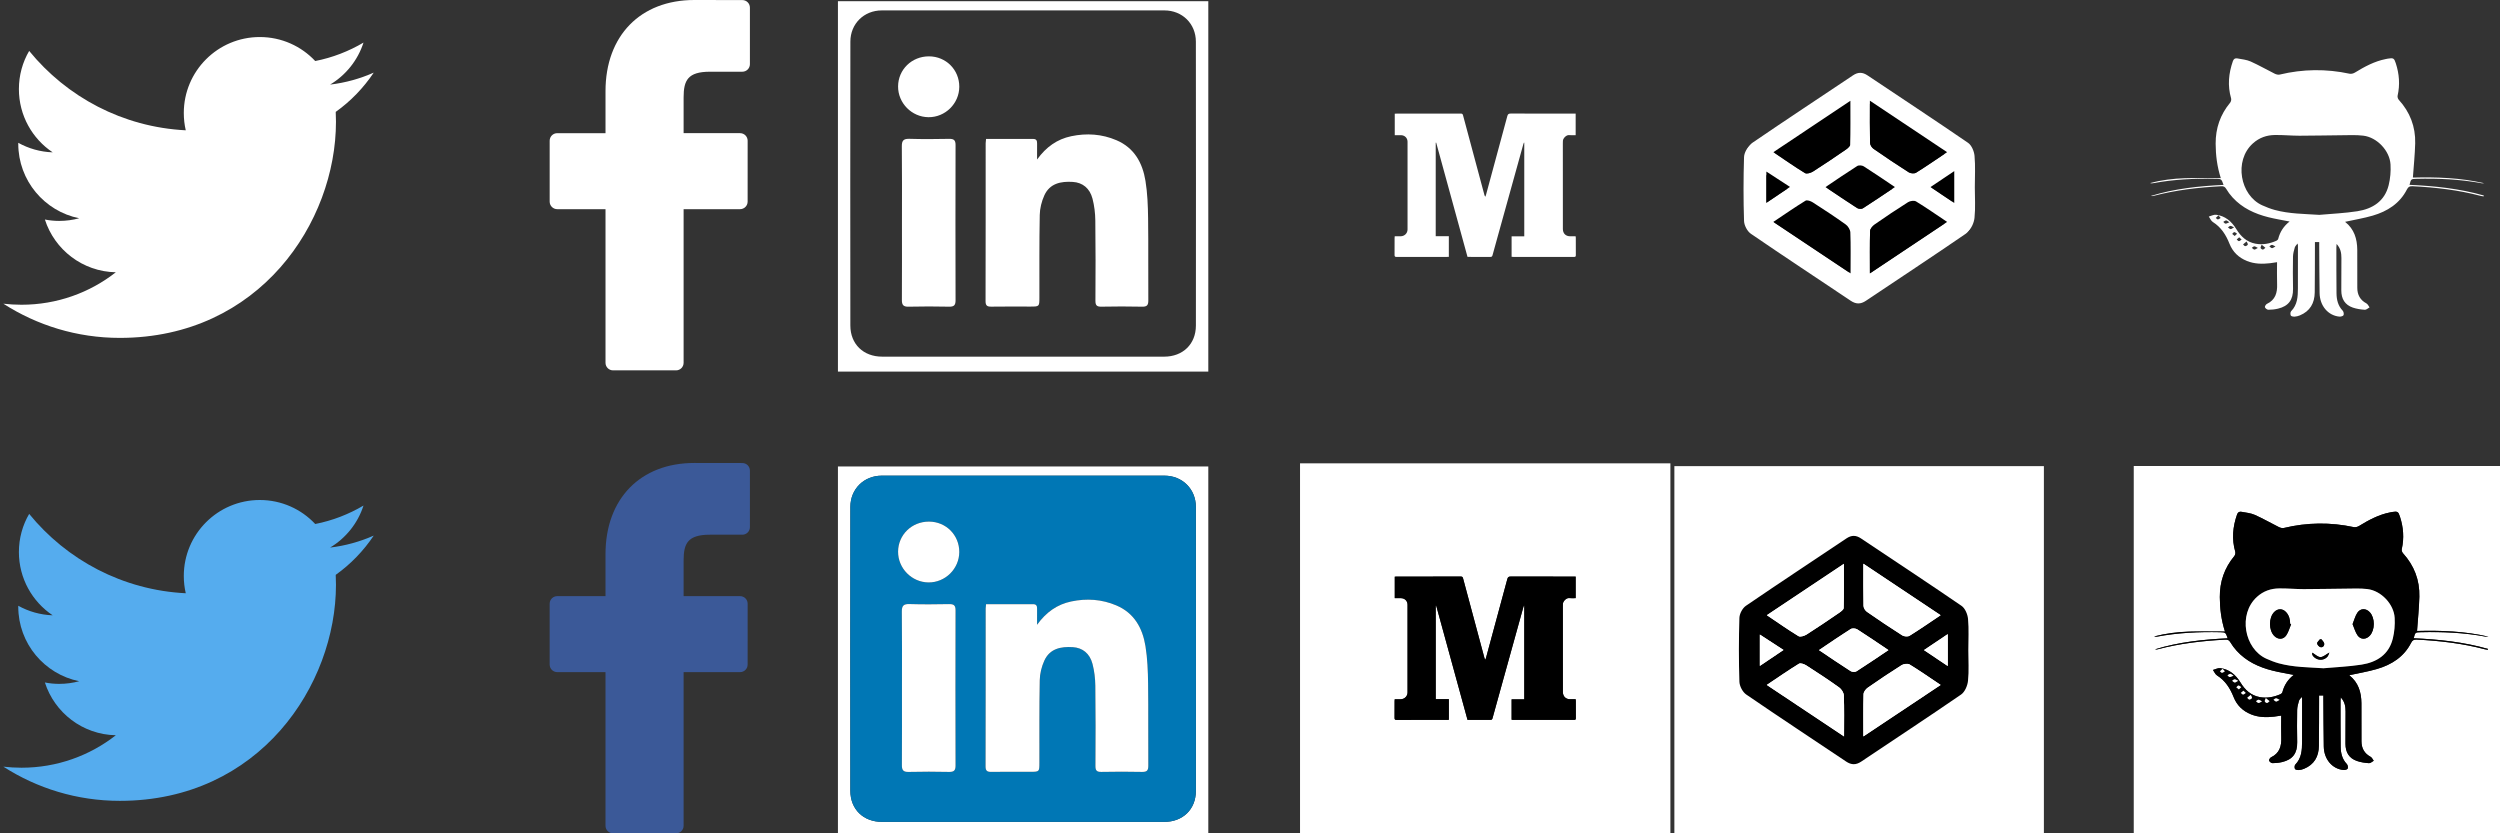 <?xml version="1.0" encoding="utf-8"?>
<!-- Generator: Adobe Illustrator 16.0.3, SVG Export Plug-In . SVG Version: 6.00 Build 0)  -->
<!DOCTYPE svg PUBLIC "-//W3C//DTD SVG 1.1//EN" "http://www.w3.org/Graphics/SVG/1.1/DTD/svg11.dtd">
<svg version="1.1" id="Calque_1" xmlns="http://www.w3.org/2000/svg" xmlns:xlink="http://www.w3.org/1999/xlink" x="0px" y="0px"
	 width="270px" height="90px" viewBox="0 0 270 90" enable-background="new 0 0 270 90" xml:space="preserve">
<rect x="0" y="0" width="270" height="90" fill="#333333" stroke="none"/>
<g>
	<g>
		<path fill="#FFFFFF" d="M40.363,7.844c-1.473,0.652-3.052,1.095-4.712,1.292c1.695-1.015,2.992-2.625,3.607-4.537
			c-1.59,0.94-3.344,1.623-5.214,1.992C32.547,4.995,30.417,4,28.056,4c-4.532,0-8.206,3.674-8.206,8.203
			c0,0.643,0.072,1.271,0.212,1.87C13.243,13.73,7.197,10.463,3.15,5.499c-0.707,1.21-1.109,2.62-1.109,4.125
			c0,2.847,1.449,5.359,3.648,6.829c-1.344-0.045-2.609-0.415-3.716-1.03v0.103c0,3.974,2.83,7.292,6.581,8.046
			c-0.688,0.185-1.412,0.287-2.163,0.287c-0.529,0-1.042-0.052-1.544-0.152c1.044,3.262,4.074,5.633,7.663,5.698
			c-2.807,2.2-6.346,3.507-10.19,3.507c-0.662,0-1.315-0.04-1.957-0.112c3.632,2.332,7.943,3.692,12.577,3.692
			c15.095,0,23.345-12.503,23.345-23.345l-0.027-1.063C37.871,10.934,39.266,9.489,40.363,7.844z"/>
	</g>
</g>
<g>
	<g>
		<path fill="#55ACEE" d="M40.363,57.844c-1.473,0.652-3.052,1.096-4.712,1.293c1.695-1.016,2.992-2.625,3.607-4.537
			c-1.59,0.939-3.344,1.623-5.214,1.992C32.547,54.994,30.417,54,28.056,54c-4.532,0-8.206,3.674-8.206,8.203
			c0,0.643,0.072,1.27,0.212,1.869C13.243,63.73,7.197,60.463,3.15,55.5c-0.707,1.209-1.109,2.619-1.109,4.123
			c0,2.848,1.449,5.359,3.648,6.83c-1.344-0.047-2.609-0.416-3.716-1.031v0.104c0,3.973,2.83,7.291,6.581,8.045
			c-0.688,0.186-1.412,0.287-2.163,0.287c-0.529,0-1.042-0.053-1.544-0.152c1.044,3.262,4.074,5.635,7.663,5.699
			c-2.807,2.199-6.346,3.508-10.19,3.508c-0.662,0-1.315-0.041-1.957-0.113c3.632,2.332,7.943,3.691,12.577,3.691
			c15.095,0,23.345-12.502,23.345-23.344l-0.027-1.064C37.871,60.934,39.266,59.488,40.363,57.844z"/>
	</g>
</g>
<g>
	<path fill="#FFFFFF" d="M80.175,0.008L74.989,0c-5.828,0-9.594,3.864-9.594,9.844v4.539h-5.216c-0.45,0-0.815,0.365-0.815,0.815
		v6.577c0,0.45,0.366,0.815,0.815,0.815h5.216v16.594c0,0.451,0.365,0.815,0.814,0.815h6.807c0.449,0,0.814-0.365,0.814-0.815V22.59
		h6.098c0.452,0,0.816-0.365,0.816-0.815l0.002-6.577c0-0.216-0.086-0.423-0.238-0.577c-0.152-0.153-0.361-0.239-0.577-0.239h-6.101
		v-3.848c0-1.849,0.44-2.788,2.85-2.788l3.494-0.001c0.451,0,0.816-0.365,0.816-0.815V0.823C80.991,0.374,80.625,0.009,80.175,0.008
		z"/>
</g>
<g>
	<path fill="#3B5998" d="M80.175,50.008L74.989,50c-5.828,0-9.594,3.863-9.594,9.844v4.539h-5.216c-0.45,0-0.815,0.365-0.815,0.816
		v6.576c0,0.449,0.366,0.814,0.815,0.814h5.216v16.594c0,0.451,0.365,0.816,0.814,0.816h6.807c0.449,0,0.814-0.365,0.814-0.816
		V72.59h6.098c0.452,0,0.816-0.365,0.816-0.814l0.002-6.576c0-0.217-0.086-0.424-0.238-0.578c-0.152-0.152-0.361-0.238-0.577-0.238
		h-6.101v-3.848c0-1.85,0.44-2.789,2.85-2.789h3.494c0.451,0,0.816-0.365,0.816-0.816v-6.105
		C80.991,50.373,80.625,50.01,80.175,50.008z"/>
</g>
<g>
	<path fill-rule="evenodd" clip-rule="evenodd" fill="#FFFFFF" d="M90.497,50.379c13.333,0,26.667,0,40,0c0,13.333,0,26.666,0,40
		c-13.333,0-26.667,0-40,0C90.497,77.045,90.497,63.712,90.497,50.379z M110.464,88.765c5.088,0,10.177,0,15.266-0.001
		c2.014,0,3.425-1.35,3.427-3.361c0.011-10.222,0.011-20.443-0.003-30.665c-0.002-1.925-1.466-3.365-3.391-3.367
		c-10.177-0.009-20.354-0.009-30.532,0c-1.924,0.002-3.388,1.443-3.39,3.368c-0.014,10.222-0.015,20.443-0.003,30.665
		c0.002,2.011,1.413,3.36,3.428,3.36C100.331,88.765,105.397,88.765,110.464,88.765z"/>
	<path fill-rule="evenodd" clip-rule="evenodd" fill="#0077B5" d="M110.464,88.765c-5.067,0-10.133,0-15.2-0.001
		c-2.015,0-3.426-1.35-3.428-3.36c-0.011-10.222-0.011-20.443,0.003-30.665c0.002-1.925,1.466-3.366,3.39-3.368
		c10.178-0.009,20.355-0.009,30.532,0c1.925,0.002,3.389,1.442,3.391,3.367c0.014,10.222,0.015,20.443,0.003,30.665
		c-0.002,2.012-1.413,3.361-3.427,3.361C120.641,88.765,115.552,88.765,110.464,88.765z M106.492,65.254
		c-0.018,0.209-0.039,0.337-0.039,0.465c-0.002,5.685,0.003,11.37-0.012,17.056c-0.001,0.485,0.18,0.596,0.623,0.589
		c1.399-0.021,2.798-0.007,4.197-0.007c0.993-0.001,0.993-0.001,0.995-0.967c0.005-2.977-0.021-5.952,0.038-8.928
		c0.014-0.708,0.199-1.46,0.492-2.107c0.59-1.306,1.786-1.543,3.08-1.462c1.048,0.066,1.832,0.676,2.125,1.809
		c0.198,0.763,0.293,1.57,0.304,2.36c0.037,2.886,0.03,5.773,0.012,8.66c-0.003,0.496,0.144,0.654,0.642,0.645
		c1.465-0.028,2.932-0.032,4.396,0.001c0.532,0.012,0.678-0.16,0.674-0.682c-0.022-2.953,0.017-5.907-0.023-8.86
		c-0.018-1.348-0.068-2.71-0.283-4.037c-0.315-1.945-1.206-3.576-3.138-4.4c-1.574-0.672-3.218-0.778-4.881-0.431
		c-1.51,0.315-2.704,1.15-3.69,2.518c0-0.674-0.007-1.199,0.003-1.725c0.006-0.313-0.073-0.502-0.441-0.5
		C109.901,65.26,108.236,65.254,106.492,65.254z M97.411,74.243c0,2.796,0.009,5.593-0.008,8.389
		c-0.003,0.528,0.139,0.75,0.713,0.736c1.463-0.036,2.929-0.032,4.393-0.001c0.53,0.011,0.692-0.17,0.691-0.688
		c-0.013-5.592-0.014-11.185,0-16.776c0.001-0.543-0.209-0.671-0.709-0.661c-1.42,0.027-2.841,0.04-4.26-0.004
		c-0.637-0.021-0.841,0.169-0.834,0.816C97.428,68.784,97.41,71.514,97.411,74.243z M100.327,56.332
		c-1.854-0.003-3.321,1.424-3.334,3.241c-0.012,1.806,1.473,3.313,3.282,3.33c1.81,0.018,3.319-1.47,3.328-3.278
		C103.613,57.787,102.168,56.335,100.327,56.332z"/>
	<path fill-rule="evenodd" clip-rule="evenodd" fill="#FFFFFF" d="M106.492,65.254c1.744,0,3.409,0.006,5.073-0.004
		c0.368-0.002,0.447,0.188,0.441,0.5c-0.01,0.525-0.003,1.051-0.003,1.725c0.986-1.367,2.181-2.202,3.69-2.518
		c1.663-0.348,3.307-0.241,4.881,0.431c1.932,0.824,2.823,2.455,3.138,4.4c0.215,1.327,0.265,2.689,0.283,4.037
		c0.04,2.953,0.001,5.907,0.023,8.86c0.004,0.521-0.142,0.693-0.674,0.682c-1.465-0.033-2.931-0.029-4.396-0.001
		c-0.498,0.01-0.645-0.148-0.642-0.645c0.018-2.887,0.025-5.774-0.012-8.66c-0.01-0.79-0.105-1.598-0.304-2.36
		c-0.294-1.133-1.078-1.742-2.125-1.809c-1.294-0.081-2.49,0.156-3.08,1.462c-0.293,0.647-0.479,1.399-0.492,2.107
		c-0.058,2.976-0.032,5.951-0.038,8.928c-0.002,0.966-0.002,0.966-0.995,0.967c-1.399,0-2.798-0.014-4.197,0.007
		c-0.443,0.007-0.624-0.104-0.623-0.589c0.015-5.686,0.01-11.371,0.012-17.056C106.453,65.591,106.474,65.463,106.492,65.254z"/>
	<path fill-rule="evenodd" clip-rule="evenodd" fill="#FFFFFF" d="M97.411,74.243c0-2.729,0.018-5.459-0.014-8.188
		c-0.007-0.647,0.197-0.837,0.834-0.816c1.419,0.044,2.84,0.031,4.26,0.004c0.5-0.01,0.711,0.118,0.709,0.661
		c-0.015,5.592-0.014,11.185,0,16.776c0.001,0.518-0.161,0.698-0.691,0.688c-1.464-0.031-2.93-0.035-4.393,0.001
		c-0.574,0.014-0.716-0.208-0.713-0.736C97.42,79.836,97.411,77.039,97.411,74.243z"/>
	<path fill-rule="evenodd" clip-rule="evenodd" fill="#FFFFFF" d="M100.327,56.332c1.841,0.003,3.286,1.455,3.276,3.293
		c-0.009,1.809-1.518,3.296-3.328,3.278c-1.809-0.018-3.294-1.524-3.282-3.33C97.006,57.756,98.473,56.329,100.327,56.332z"/>
</g>
<g>
	<path fill-rule="evenodd" clip-rule="evenodd" fill="#FFFFFF" d="M90.497,0.133c13.333,0,26.667,0,40,0c0,13.333,0,26.667,0,40
		c-13.333,0-26.667,0-40,0C90.497,26.799,90.497,13.466,90.497,0.133z M110.464,38.519c5.088,0,10.177,0,15.266,0
		c2.014,0,3.425-1.351,3.427-3.361c0.011-10.222,0.011-20.444-0.003-30.666c-0.002-1.924-1.466-3.365-3.391-3.367
		c-10.177-0.008-20.354-0.008-30.532,0c-1.924,0.001-3.388,1.442-3.39,3.367c-0.014,10.222-0.015,20.444-0.003,30.666
		c0.002,2.01,1.413,3.36,3.428,3.36C100.331,38.519,105.397,38.519,110.464,38.519z"/>
	<path fill-rule="evenodd" clip-rule="evenodd" fill="#FFFFFF" d="M106.492,15.008c1.744,0,3.409,0.005,5.073-0.004
		c0.368-0.002,0.447,0.187,0.441,0.5c-0.01,0.525-0.003,1.05-0.003,1.725c0.986-1.367,2.181-2.202,3.69-2.518
		c1.663-0.348,3.307-0.241,4.881,0.431c1.932,0.824,2.823,2.455,3.138,4.4c0.215,1.327,0.265,2.689,0.283,4.037
		c0.04,2.953,0.001,5.907,0.023,8.86c0.004,0.521-0.142,0.694-0.674,0.682c-1.465-0.033-2.931-0.03-4.396-0.001
		c-0.498,0.01-0.645-0.148-0.642-0.644c0.018-2.887,0.025-5.774-0.012-8.661c-0.01-0.79-0.105-1.598-0.304-2.36
		c-0.294-1.132-1.078-1.742-2.125-1.808c-1.294-0.082-2.49,0.156-3.08,1.461c-0.293,0.648-0.479,1.399-0.492,2.108
		c-0.058,2.975-0.032,5.951-0.038,8.927c-0.002,0.966-0.002,0.967-0.995,0.967c-1.399,0-2.798-0.014-4.197,0.008
		c-0.443,0.007-0.624-0.104-0.623-0.59c0.015-5.685,0.01-11.37,0.012-17.055C106.453,15.345,106.474,15.217,106.492,15.008z"/>
	<path fill-rule="evenodd" clip-rule="evenodd" fill="#FFFFFF" d="M97.411,23.998c0-2.729,0.018-5.459-0.014-8.188
		c-0.007-0.647,0.197-0.836,0.834-0.817c1.419,0.044,2.84,0.031,4.26,0.004c0.5-0.009,0.711,0.118,0.709,0.661
		c-0.015,5.592-0.014,11.185,0,16.777c0.001,0.518-0.161,0.698-0.691,0.687c-1.464-0.031-2.93-0.035-4.393,0.001
		c-0.574,0.014-0.716-0.208-0.713-0.736C97.42,29.59,97.411,26.793,97.411,23.998z"/>
	<path fill-rule="evenodd" clip-rule="evenodd" fill="#FFFFFF" d="M100.327,6.086c1.841,0.003,3.286,1.455,3.276,3.293
		c-0.009,1.809-1.518,3.296-3.328,3.278c-1.809-0.017-3.294-1.524-3.282-3.33C97.006,7.51,98.473,6.083,100.327,6.086z"/>
</g>
<g>
	<g>
		<path fill="#FFFFFF" d="M63.333-0.167c1.935,0,1.935-3,0-3S61.399-0.167,63.333-0.167L63.333-0.167z"/>
	</g>
</g>
<g>
	<g>
		<path fill="#FFFFFF" d="M55.167-1.667c1.935,0,1.935-3,0-3S53.232-1.667,55.167-1.667L55.167-1.667z"/>
	</g>
</g>
<g>
	<path fill-rule="evenodd" clip-rule="evenodd" fill="#FFFFFF" d="M180.403,90.04c-13.333,0-26.667,0-40,0c0-13.333,0-26.667,0-40
		c13.333,0,26.667,0,40,0C180.403,63.373,180.403,76.707,180.403,90.04z M150.629,75.518c-0.005,0.078-0.011,0.137-0.012,0.195
		c0,0.606,0.008,1.213-0.004,1.819c-0.004,0.186,0.063,0.218,0.23,0.218c1.813-0.006,3.626-0.003,5.439-0.004
		c0.064,0,0.129-0.005,0.194-0.008c0-0.75,0-1.479,0-2.229c-0.485,0-0.955,0-1.417,0c0-3.379,0-6.737,0-10.096
		c0.017-0.003,0.033-0.005,0.05-0.008c1.127,4.111,2.255,8.223,3.384,12.339c0.837,0,1.65-0.005,2.463,0.004
		c0.153,0.002,0.205-0.058,0.241-0.192c0.184-0.681,0.374-1.359,0.563-2.038c0.922-3.32,1.844-6.641,2.766-9.96
		c0.015-0.053,0.039-0.103,0.059-0.154c0.013,0.003,0.025,0.006,0.038,0.009c0,3.364,0,6.729,0,10.112c-0.459,0-0.909,0-1.368,0
		c0,0.744,0,1.468,0,2.206c0.066,0.006,0.125,0.015,0.183,0.015c2.187,0,4.373-0.001,6.56,0.003
		c0.148,0.001,0.196-0.042,0.194-0.191c-0.007-0.627-0.003-1.254-0.004-1.88c0-0.051-0.012-0.101-0.02-0.161c-0.207,0-0.4,0-0.593,0
		c-0.476,0.001-0.783-0.304-0.783-0.784c-0.003-3.08-0.003-6.16-0.004-9.239c0-0.094,0.005-0.187,0.007-0.28
		c0.005-0.275,0.377-0.659,0.673-0.621c0.228,0.029,0.462,0.006,0.705,0.006c0-0.787,0-1.549,0-2.328c-0.074,0-0.134,0-0.192,0
		c-2.273,0-4.547,0.004-6.82-0.005c-0.227-0.001-0.312,0.059-0.372,0.282c-0.76,2.84-1.532,5.677-2.303,8.514
		c-0.018,0.063-0.044,0.124-0.066,0.186c-0.065-0.069-0.085-0.131-0.103-0.194c-0.77-2.864-1.54-5.729-2.307-8.594
		c-0.036-0.134-0.082-0.193-0.237-0.193c-2.313,0.006-4.626,0.005-6.939,0.006c-0.064,0-0.129,0.005-0.2,0.009
		c0,0.778,0,1.54,0,2.317c0.23,0,0.443,0,0.656,0.001c0.414,0.001,0.725,0.297,0.725,0.708c0.002,3.16,0.002,6.319,0,9.479
		c0,0.409-0.331,0.729-0.739,0.731C151.063,75.519,150.853,75.518,150.629,75.518z"/>
	<path fill-rule="evenodd" clip-rule="evenodd" d="M150.629,75.518c0.224,0,0.435,0.001,0.646-0.001
		c0.408-0.003,0.739-0.322,0.739-0.731c0.002-3.16,0.002-6.319,0-9.479c0-0.411-0.311-0.707-0.725-0.708
		c-0.213-0.001-0.426-0.001-0.656-0.001c0-0.777,0-1.539,0-2.317c0.071-0.004,0.136-0.009,0.2-0.009
		c2.313-0.001,4.627,0,6.939-0.006c0.155,0,0.201,0.06,0.237,0.193c0.767,2.865,1.537,5.729,2.307,8.594
		c0.018,0.063,0.037,0.125,0.103,0.194c0.022-0.062,0.049-0.122,0.066-0.186c0.771-2.837,1.543-5.674,2.303-8.514
		c0.061-0.224,0.146-0.283,0.372-0.282c2.273,0.009,4.547,0.005,6.82,0.005c0.059,0,0.118,0,0.192,0c0,0.779,0,1.541,0,2.328
		c-0.243,0-0.478,0.023-0.705-0.006c-0.296-0.038-0.668,0.346-0.673,0.621c-0.002,0.094-0.007,0.187-0.007,0.28
		c0.001,3.079,0.001,6.159,0.004,9.239c0,0.48,0.308,0.785,0.783,0.784c0.192,0,0.386,0,0.593,0c0.008,0.061,0.02,0.11,0.02,0.161
		c0.001,0.626-0.003,1.253,0.004,1.88c0.002,0.149-0.046,0.192-0.194,0.191c-2.187-0.004-4.373-0.003-6.56-0.003
		c-0.058,0-0.116-0.009-0.183-0.015c0-0.738,0-1.462,0-2.206c0.459,0,0.909,0,1.368,0c0-3.384,0-6.748,0-10.112
		c-0.013-0.003-0.025-0.006-0.038-0.009c-0.02,0.052-0.044,0.102-0.059,0.154c-0.922,3.319-1.844,6.64-2.766,9.96
		c-0.189,0.679-0.38,1.357-0.563,2.038c-0.036,0.135-0.088,0.194-0.241,0.192c-0.813-0.009-1.626-0.004-2.463-0.004
		c-1.129-4.116-2.257-8.228-3.384-12.339c-0.017,0.003-0.033,0.005-0.05,0.008c0,3.358,0,6.717,0,10.096c0.462,0,0.932,0,1.417,0
		c0,0.75,0,1.479,0,2.229c-0.065,0.003-0.13,0.008-0.194,0.008c-1.813,0.001-3.627-0.002-5.439,0.004
		c-0.168,0-0.234-0.032-0.23-0.218c0.012-0.606,0.004-1.213,0.004-1.819C150.618,75.654,150.624,75.596,150.629,75.518z"/>
</g>
<g>
	<path fill-rule="evenodd" clip-rule="evenodd" fill="#FFFFFF" d="M150.629,25.517c0.224,0,0.435,0.001,0.646,0
		c0.408-0.003,0.739-0.322,0.739-0.732c0.002-3.16,0.002-6.319,0-9.479c0-0.411-0.311-0.707-0.725-0.708
		c-0.213-0.001-0.426,0-0.656,0c0-0.778,0-1.54,0-2.318c0.071-0.003,0.136-0.009,0.2-0.009c2.313,0,4.627,0,6.939-0.005
		c0.155,0,0.201,0.059,0.237,0.193c0.767,2.866,1.537,5.73,2.307,8.594c0.018,0.063,0.037,0.125,0.103,0.194
		c0.022-0.062,0.049-0.123,0.066-0.186c0.771-2.837,1.543-5.674,2.303-8.514c0.061-0.224,0.146-0.284,0.372-0.283
		c2.273,0.01,4.547,0.006,6.82,0.006c0.059,0,0.118,0,0.192,0c0,0.779,0,1.541,0,2.328c-0.243,0-0.478,0.023-0.705-0.006
		c-0.296-0.038-0.668,0.346-0.673,0.621c-0.002,0.093-0.007,0.187-0.007,0.28c0.001,3.08,0.001,6.16,0.004,9.239
		c0,0.481,0.308,0.785,0.783,0.785c0.192,0,0.386,0,0.593,0c0.008,0.06,0.02,0.11,0.02,0.16c0.001,0.627-0.003,1.253,0.004,1.88
		c0.002,0.15-0.046,0.192-0.194,0.192c-2.187-0.004-4.373-0.002-6.56-0.003c-0.058,0-0.116-0.008-0.183-0.014
		c0-0.739,0-1.462,0-2.207c0.459,0,0.909,0,1.368,0c0-3.384,0-6.748,0-10.112c-0.013-0.003-0.025-0.006-0.038-0.009
		c-0.02,0.051-0.044,0.102-0.059,0.154c-0.922,3.32-1.844,6.64-2.766,9.96c-0.189,0.679-0.38,1.358-0.563,2.038
		c-0.036,0.134-0.088,0.194-0.241,0.192c-0.813-0.009-1.626-0.004-2.463-0.004c-1.129-4.116-2.257-8.228-3.384-12.339
		c-0.017,0.002-0.033,0.005-0.05,0.008c0,3.358,0,6.717,0,10.096c0.462,0,0.932,0,1.417,0c0,0.75,0,1.479,0,2.228
		c-0.065,0.003-0.13,0.008-0.194,0.008c-1.813,0-3.627-0.001-5.439,0.004c-0.168,0-0.234-0.032-0.23-0.218
		c0.012-0.606,0.004-1.213,0.004-1.819C150.618,25.654,150.624,25.595,150.629,25.517z"/>
</g>
<g>
	<path fill-rule="evenodd" clip-rule="evenodd" fill="#FFFFFF" d="M220.74,90.319c-13.353,0-26.625,0-39.908,0
		c0-13.318,0-26.636,0-39.977c13.298,0,26.607,0,39.908,0C220.74,63.652,220.74,76.986,220.74,90.319z"/>
</g>
<g>
	<path fill-rule="evenodd" clip-rule="evenodd" fill="#FFFFFF" d="M213.078,20.475c0,1.099,0.079,2.207-0.034,3.294
		c-0.054,0.522-0.339,1.198-0.745,1.477c-3.565,2.452-7.186,4.825-10.778,7.237c-0.576,0.387-1.073,0.381-1.648-0.004
		c-3.593-2.412-7.211-4.787-10.78-7.234c-0.389-0.267-0.721-0.904-0.736-1.381c-0.075-2.296-0.071-4.597-0.001-6.894
		c0.014-0.449,0.332-1.051,0.7-1.303c3.601-2.461,7.244-4.857,10.867-7.285c0.542-0.363,1.022-0.357,1.563,0.004
		c3.624,2.427,7.27,4.821,10.865,7.288c0.383,0.263,0.651,0.911,0.696,1.405C213.148,18.203,213.078,19.342,213.078,20.475z
		 M191.323,16.678c1.22,0.82,2.296,1.58,3.419,2.262c0.189,0.115,0.627-0.024,0.867-0.176c1.177-0.747,2.329-1.532,3.479-2.319
		c0.209-0.143,0.521-0.355,0.526-0.542c0.043-1.531,0.024-3.064,0.024-4.772C196.775,13.041,194.109,14.819,191.323,16.678z
		 M201.745,11.121c0,1.67-0.017,3.118,0.017,4.563c0.005,0.217,0.188,0.502,0.374,0.632c1.253,0.871,2.521,1.723,3.81,2.541
		c0.197,0.125,0.595,0.158,0.781,0.042c1.092-0.678,2.149-1.412,3.356-2.22C207.288,14.816,204.606,13.029,201.745,11.121z
		 M199.657,29.77c0-1.647,0.029-3.038-0.023-4.425c-0.011-0.297-0.252-0.679-0.504-0.859c-1.159-0.83-2.353-1.614-3.554-2.385
		c-0.22-0.141-0.618-0.282-0.784-0.18c-1.142,0.701-2.242,1.466-3.476,2.29C194.133,26.088,196.797,27.864,199.657,29.77z
		 M201.745,29.769c2.858-1.905,5.539-3.691,8.339-5.558c-1.204-0.805-2.257-1.543-3.353-2.211c-0.203-0.124-0.64-0.061-0.865,0.08
		c-1.235,0.777-2.448,1.593-3.646,2.428c-0.214,0.149-0.447,0.452-0.455,0.689C201.724,26.645,201.745,28.094,201.745,29.769z
		 M196.953,20.448c1.212,0.811,2.299,1.554,3.407,2.263c0.157,0.1,0.477,0.126,0.624,0.033c1.134-0.721,2.245-1.481,3.465-2.297
		c-1.217-0.815-2.279-1.548-3.368-2.238c-0.178-0.112-0.538-0.139-0.705-0.034C199.262,18.878,198.176,19.627,196.953,20.448z
		 M193.116,20.434c-0.946-0.616-1.727-1.123-2.551-1.659c0,1.185,0,2.212,0,3.376C191.446,21.559,192.201,21.05,193.116,20.434z
		 M210.856,22.166c0-1.215,0-2.242,0-3.439c-0.896,0.601-1.667,1.119-2.564,1.72C209.189,21.048,209.946,21.555,210.856,22.166z"/>
	<path fill-rule="evenodd" clip-rule="evenodd" d="M190.565,18.775"/>
	<path fill-rule="evenodd" clip-rule="evenodd" d="M193.116,20.434"/>
	<path fill-rule="evenodd" clip-rule="evenodd" d="M210.856,18.727c0,1.197,0,2.224,0,3.439"/>
</g>
<g>
	<path fill-rule="evenodd" clip-rule="evenodd" fill="#FFFFFF" d="M270.431,90.323c-13.324,0-26.654,0-39.986,0
		c0-13.329,0-26.657,0-39.993c13.323,0,26.649,0,39.986,0C270.431,63.656,270.431,76.99,270.431,90.323z M250.925,75.11
		c0,0.154-0.001,0.294,0,0.434c0.013,1.692,0.014,3.385,0.043,5.077c0.023,1.37,0.907,2.418,2.125,2.539
		c0.154,0.015,0.406-0.051,0.458-0.155c0.061-0.123,0.009-0.384-0.093-0.49c-0.506-0.529-0.657-1.178-0.665-1.866
		c-0.019-1.653-0.012-3.307-0.015-4.96c0-0.098,0.012-0.194,0.023-0.376c0.446,0.479,0.52,0.997,0.521,1.529
		c0.004,1.159-0.008,2.317-0.011,3.477c-0.003,0.938,0.395,1.574,1.245,1.867c0.411,0.142,0.859,0.205,1.296,0.236
		c0.163,0.012,0.34-0.168,0.511-0.261c-0.111-0.146-0.191-0.348-0.339-0.427c-0.684-0.365-0.986-0.934-0.986-1.688
		c-0.002-1.367,0.008-2.734-0.004-4.102c-0.01-1.18-0.327-2.235-1.299-3.006c-0.012-0.009-0.001-0.047-0.001-0.019
		c0.997-0.219,1.999-0.383,2.967-0.665c1.587-0.463,2.925-1.308,3.702-2.837c0.145-0.284,0.307-0.354,0.6-0.34
		c2.488,0.125,4.952,0.408,7.367,1.047c0.102,0.026,0.208,0.036,0.312,0.054c0.006-0.033,0.011-0.066,0.016-0.1
		c-2.615-0.744-5.302-1.028-8.02-1.149c0.165-0.637,0.165-0.635,0.737-0.649c2.36-0.061,4.71,0.043,7.037,0.476
		c0.098,0.018,0.2,0.002,0.301,0.002c-2.58-0.601-5.192-0.682-7.712-0.615c0.089-1.27,0.219-2.484,0.249-3.702
		c0.045-1.794-0.563-3.366-1.775-4.701c-0.093-0.103-0.155-0.305-0.125-0.437c0.271-1.188,0.178-2.353-0.195-3.503
		c-0.179-0.551-0.261-0.599-0.849-0.504c-0.077,0.013-0.153,0.031-0.229,0.046c-1.222,0.241-2.293,0.823-3.342,1.464
		c-0.158,0.098-0.394,0.159-0.569,0.122c-2.524-0.541-5.037-0.511-7.548,0.092c-0.163,0.039-0.378-0.015-0.535-0.093
		c-0.871-0.434-1.716-0.925-2.604-1.32c-0.441-0.196-0.952-0.243-1.437-0.333c-0.217-0.04-0.389,0.03-0.479,0.286
		c-0.464,1.324-0.591,2.657-0.196,4.025c0.04,0.139-0.009,0.359-0.102,0.471c-1.069,1.286-1.576,2.764-1.566,4.43
		c0.007,1.229,0.147,2.438,0.556,3.717c-1.328,0-2.601-0.03-3.872,0.009c-1.273,0.039-2.538,0.2-3.776,0.522
		c0.105,0.038,0.207,0.04,0.306,0.022c2.25-0.419,4.521-0.529,6.804-0.48c0.607,0.014,0.607,0.013,0.835,0.659
		c-2.665,0.128-5.298,0.405-7.848,1.192c0.107,0.032,0.207,0.018,0.304-0.009c2.39-0.628,4.828-0.91,7.29-1.038
		c0.247-0.013,0.397,0.045,0.533,0.273c0.197,0.334,0.435,0.651,0.696,0.938c1.048,1.146,2.399,1.767,3.874,2.136
		c0.736,0.185,1.489,0.304,2.285,0.463c-0.639,0.496-1.036,1.117-1.229,1.871c-0.021,0.083-0.119,0.173-0.203,0.21
		c-0.718,0.313-1.467,0.46-2.247,0.314c-0.951-0.178-1.588-0.778-2.077-1.578c-0.504-0.823-1.191-1.424-2.181-1.547
		c-0.251-0.031-0.525,0.125-0.789,0.195c0.143,0.199,0.242,0.466,0.434,0.587c0.895,0.563,1.419,1.391,1.797,2.342
		c0.354,0.896,0.998,1.509,1.886,1.868c0.809,0.327,1.649,0.34,2.499,0.242c0.241-0.027,0.48-0.071,0.754-0.112
		c0,0.814-0.022,1.595,0.006,2.373c0.034,0.93-0.185,1.698-1.104,2.133c-0.111,0.053-0.244,0.28-0.21,0.364
		c0.05,0.123,0.239,0.268,0.369,0.268c0.348,0.001,0.703-0.038,1.041-0.119c1.145-0.272,1.643-0.963,1.624-2.142
		c-0.02-1.158-0.024-2.317-0.004-3.476c0.006-0.331,0.102-0.665,0.192-0.987c0.04-0.14,0.172-0.254,0.3-0.432
		c0.028,0.126,0.042,0.161,0.042,0.196c0,1.549,0,3.099-0.004,4.647c-0.002,0.895-0.047,1.772-0.735,2.473
		c-0.087,0.089-0.096,0.341-0.033,0.463c0.045,0.09,0.268,0.127,0.407,0.121c0.191-0.01,0.388-0.061,0.565-0.133
		c1.107-0.455,1.6-1.326,1.613-2.484c0.02-1.667,0.016-3.333,0.021-5c0-0.14,0-0.279,0-0.438
		C250.632,75.11,250.756,75.11,250.925,75.11z"/>
	<path fill-rule="evenodd" clip-rule="evenodd" d="M250.925,75.11c-0.169,0-0.293,0-0.464,0c0,0.159,0,0.299,0,0.438
		c-0.006,1.667-0.002,3.333-0.021,5c-0.014,1.158-0.506,2.029-1.613,2.484c-0.178,0.072-0.374,0.123-0.565,0.133
		c-0.14,0.006-0.362-0.031-0.407-0.121c-0.063-0.122-0.054-0.374,0.033-0.463c0.688-0.7,0.733-1.578,0.735-2.473
		c0.004-1.549,0.004-3.099,0.004-4.647c0-0.035-0.014-0.07-0.042-0.196c-0.128,0.178-0.26,0.292-0.3,0.432
		c-0.091,0.322-0.187,0.656-0.192,0.987c-0.021,1.158-0.016,2.317,0.004,3.476c0.019,1.179-0.479,1.869-1.624,2.142
		c-0.338,0.081-0.693,0.12-1.041,0.119c-0.13,0-0.319-0.145-0.369-0.268c-0.034-0.084,0.099-0.312,0.21-0.364
		c0.919-0.435,1.138-1.203,1.104-2.133c-0.028-0.778-0.006-1.559-0.006-2.373c-0.273,0.041-0.513,0.085-0.754,0.112
		c-0.85,0.098-1.69,0.085-2.499-0.242c-0.888-0.359-1.531-0.972-1.886-1.868c-0.378-0.951-0.902-1.778-1.797-2.342
		c-0.191-0.121-0.291-0.388-0.434-0.587c0.264-0.07,0.538-0.227,0.789-0.195c0.989,0.123,1.677,0.724,2.181,1.547
		c0.489,0.8,1.126,1.4,2.077,1.578c0.78,0.146,1.529-0.002,2.247-0.314c0.084-0.037,0.182-0.127,0.203-0.21
		c0.192-0.754,0.59-1.375,1.229-1.871c-0.796-0.159-1.549-0.278-2.285-0.463c-1.475-0.369-2.826-0.989-3.874-2.136
		c-0.262-0.286-0.499-0.604-0.696-0.938c-0.136-0.229-0.286-0.286-0.533-0.273c-2.462,0.128-4.9,0.41-7.29,1.038
		c-0.097,0.026-0.196,0.041-0.304,0.009c2.55-0.787,5.183-1.064,7.848-1.192c-0.228-0.646-0.228-0.646-0.835-0.659
		c-2.283-0.049-4.554,0.062-6.804,0.48c-0.099,0.018-0.2,0.016-0.306-0.022c1.238-0.322,2.503-0.483,3.776-0.522
		c1.271-0.039,2.544-0.009,3.872-0.009c-0.408-1.279-0.549-2.488-0.556-3.717c-0.01-1.666,0.497-3.144,1.566-4.43
		c0.093-0.111,0.142-0.332,0.102-0.471c-0.395-1.368-0.268-2.701,0.196-4.025c0.09-0.256,0.262-0.326,0.479-0.286
		c0.484,0.09,0.995,0.137,1.437,0.333c0.888,0.396,1.732,0.887,2.604,1.32c0.157,0.078,0.372,0.132,0.535,0.093
		c2.511-0.603,5.023-0.633,7.548-0.092c0.176,0.037,0.411-0.024,0.569-0.122c1.049-0.641,2.12-1.223,3.342-1.464
		c0.076-0.015,0.152-0.033,0.229-0.046c0.588-0.095,0.67-0.047,0.849,0.504c0.373,1.15,0.466,2.314,0.195,3.503
		c-0.03,0.132,0.032,0.334,0.125,0.437c1.213,1.335,1.82,2.907,1.775,4.701c-0.03,1.218-0.16,2.433-0.249,3.702
		c2.52-0.066,5.132,0.015,7.712,0.615c-0.101,0-0.203,0.016-0.301-0.002c-2.327-0.433-4.677-0.536-7.037-0.476
		c-0.572,0.015-0.572,0.013-0.737,0.649c2.718,0.121,5.404,0.405,8.02,1.149c-0.005,0.033-0.01,0.066-0.016,0.1
		c-0.104-0.018-0.21-0.027-0.312-0.054c-2.415-0.639-4.879-0.922-7.367-1.047c-0.293-0.015-0.455,0.056-0.6,0.34
		c-0.777,1.529-2.115,2.374-3.702,2.837c-0.968,0.282-1.97,0.446-2.967,0.665c0-0.028-0.011,0.01,0.001,0.019
		c0.972,0.771,1.289,1.826,1.299,3.006c0.012,1.367,0.002,2.734,0.004,4.102c0,0.754,0.303,1.322,0.986,1.688
		c0.147,0.079,0.228,0.281,0.339,0.427c-0.171,0.093-0.348,0.272-0.511,0.261c-0.437-0.031-0.885-0.095-1.296-0.236
		c-0.851-0.293-1.248-0.93-1.245-1.867c0.003-1.159,0.015-2.317,0.011-3.477c-0.001-0.532-0.074-1.05-0.521-1.529
		c-0.012,0.182-0.023,0.278-0.023,0.376c0.003,1.653-0.004,3.307,0.015,4.96c0.008,0.688,0.159,1.337,0.665,1.866
		c0.102,0.106,0.153,0.367,0.093,0.49c-0.052,0.104-0.304,0.17-0.458,0.155c-1.218-0.121-2.102-1.169-2.125-2.539
		c-0.029-1.692-0.03-3.385-0.043-5.077C250.924,75.404,250.925,75.265,250.925,75.11z M250.934,72.172
		c1.371-0.124,2.754-0.179,4.111-0.392c1.648-0.259,2.952-1.079,3.38-2.813c0.178-0.721,0.244-1.496,0.201-2.237
		c-0.087-1.489-1.459-2.931-2.939-3.111c-0.781-0.095-1.582-0.05-2.373-0.045c-1.508,0.01-3.016,0.052-4.522,0.051
		c-0.884,0-1.769-0.09-2.651-0.077c-0.893,0.012-1.69,0.286-2.383,0.911c-2.075,1.874-1.367,5.614,1.015,6.683
		c0.438,0.196,0.889,0.374,1.35,0.5C247.694,72.07,249.313,72.064,250.934,72.172z M246.2,75.586
		c-0.2-0.094-0.298-0.178-0.388-0.171c-0.095,0.007-0.184,0.102-0.275,0.157c0.093,0.069,0.179,0.178,0.28,0.194
		C245.9,75.78,246.002,75.686,246.2,75.586z M244.298,75.743c-0.194-0.092-0.292-0.178-0.384-0.172
		c-0.094,0.007-0.181,0.103-0.271,0.159c0.091,0.068,0.177,0.178,0.276,0.192C244.005,75.937,244.106,75.841,244.298,75.743z
		 M244.709,75.396c-0.049,0.135-0.133,0.252-0.113,0.349c0.016,0.077,0.163,0.186,0.241,0.178c0.098-0.01,0.186-0.125,0.276-0.194
		C245.031,75.66,244.949,75.593,244.709,75.396z M242.282,74.595c-0.108,0.095-0.188,0.166-0.27,0.236
		c0.081,0.064,0.166,0.185,0.242,0.18c0.101-0.006,0.194-0.111,0.29-0.175C242.467,74.765,242.389,74.692,242.282,74.595z
		 M240.037,72.232c-0.116,0.111-0.2,0.191-0.283,0.271c0.075,0.058,0.156,0.166,0.225,0.159c0.106-0.011,0.204-0.101,0.306-0.157
		C240.214,72.429,240.144,72.351,240.037,72.232z M241.227,72.974c-0.183-0.109-0.273-0.21-0.356-0.203
		c-0.105,0.009-0.204,0.104-0.305,0.161c0.077,0.066,0.15,0.181,0.234,0.188C240.902,73.131,241.014,73.053,241.227,72.974z
		 M241.796,74.456c0.106-0.101,0.183-0.173,0.258-0.244c-0.099-0.063-0.195-0.17-0.299-0.177c-0.072-0.005-0.154,0.125-0.231,0.194
		C241.604,74.296,241.685,74.363,241.796,74.456z M243.08,75.046c-0.219,0.182-0.301,0.249-0.382,0.316
		c0.076,0.068,0.155,0.193,0.229,0.19c0.103-0.005,0.254-0.086,0.284-0.171C243.24,75.304,243.137,75.178,243.08,75.046z
		 M241.729,73.526c-0.202-0.09-0.301-0.171-0.393-0.163c-0.093,0.007-0.179,0.103-0.267,0.16c0.093,0.066,0.18,0.173,0.281,0.188
		C241.434,73.724,241.533,73.628,241.729,73.526z"/>
	<path fill-rule="evenodd" clip-rule="evenodd" fill="#FFFFFF" d="M250.934,72.172c-1.621-0.107-3.239-0.102-4.813-0.53
		c-0.461-0.126-0.912-0.304-1.35-0.5c-2.382-1.068-3.09-4.809-1.015-6.683c0.692-0.625,1.49-0.899,2.383-0.911
		c0.883-0.013,1.768,0.077,2.651,0.077c1.507,0.001,3.015-0.041,4.522-0.051c0.791-0.005,1.592-0.05,2.373,0.045
		c1.48,0.181,2.853,1.622,2.939,3.111c0.043,0.741-0.023,1.517-0.201,2.237c-0.428,1.733-1.731,2.554-3.38,2.813
		C253.688,71.993,252.305,72.048,250.934,72.172z M254.078,67.406c0.187,0.435,0.298,0.871,0.539,1.216
		c0.343,0.489,0.936,0.462,1.336,0.014c0.554-0.622,0.557-1.868,0.004-2.494c-0.407-0.461-1.019-0.478-1.361,0.034
		C254.361,66.526,254.258,66.964,254.078,67.406z M247.442,67.413c-0.035-0.015-0.07-0.029-0.105-0.044
		c-0.006-0.467-0.111-0.902-0.437-1.256c-0.382-0.416-0.909-0.413-1.297-0.004c-0.59,0.623-0.591,1.927-0.003,2.551
		c0.401,0.425,0.975,0.446,1.309-0.035C247.156,68.27,247.27,67.82,247.442,67.413z M249.732,70.49
		c-0.062,0.207,0.064,0.438,0.388,0.624c0.409,0.234,0.933,0.165,1.242-0.195c0.103-0.119,0.142-0.293,0.209-0.441
		c-0.363,0.197-0.666,0.491-0.964,0.487C250.311,70.961,250.019,70.657,249.732,70.49z M250.72,69.046
		c-0.056-0.002-0.11-0.003-0.166-0.004c-0.109,0.149-0.312,0.304-0.303,0.445c0.009,0.147,0.201,0.365,0.352,0.403
		c0.245,0.063,0.441-0.134,0.413-0.382C250.996,69.346,250.823,69.199,250.72,69.046z"/>
	<path fill-rule="evenodd" clip-rule="evenodd" fill="#FFFFFF" d="M246.2,75.586c-0.198,0.1-0.3,0.194-0.383,0.181
		c-0.102-0.017-0.188-0.125-0.28-0.194c0.092-0.056,0.181-0.15,0.275-0.157C245.902,75.408,246,75.492,246.2,75.586z"/>
	<path fill-rule="evenodd" clip-rule="evenodd" fill="#FFFFFF" d="M244.298,75.743c-0.191,0.098-0.293,0.193-0.378,0.18
		c-0.1-0.015-0.186-0.124-0.276-0.192c0.09-0.057,0.177-0.152,0.271-0.159C244.006,75.565,244.104,75.651,244.298,75.743z"/>
	<path fill-rule="evenodd" clip-rule="evenodd" fill="#FFFFFF" d="M244.709,75.396c0.24,0.197,0.322,0.265,0.404,0.332
		c-0.091,0.069-0.179,0.185-0.276,0.194c-0.078,0.008-0.226-0.101-0.241-0.178C244.576,75.647,244.66,75.53,244.709,75.396z"/>
	<path fill-rule="evenodd" clip-rule="evenodd" fill="#FFFFFF" d="M242.282,74.595c0.106,0.098,0.185,0.17,0.263,0.241
		c-0.096,0.063-0.189,0.169-0.29,0.175c-0.076,0.005-0.161-0.115-0.242-0.18C242.094,74.761,242.174,74.689,242.282,74.595z"/>
	<path fill-rule="evenodd" clip-rule="evenodd" fill="#FFFFFF" d="M240.037,72.232c0.106,0.118,0.177,0.196,0.247,0.273
		c-0.102,0.057-0.199,0.146-0.306,0.157c-0.068,0.007-0.149-0.102-0.225-0.159C239.837,72.424,239.921,72.344,240.037,72.232z"/>
	<path fill-rule="evenodd" clip-rule="evenodd" fill="#FFFFFF" d="M241.227,72.974c-0.213,0.079-0.324,0.157-0.427,0.146
		c-0.084-0.008-0.157-0.122-0.234-0.188c0.101-0.058,0.199-0.152,0.305-0.161C240.953,72.764,241.044,72.864,241.227,72.974z"/>
	<path fill-rule="evenodd" clip-rule="evenodd" fill="#FFFFFF" d="M241.796,74.456c-0.111-0.093-0.192-0.16-0.272-0.227
		c0.077-0.069,0.159-0.199,0.231-0.194c0.104,0.007,0.2,0.113,0.299,0.177C241.979,74.283,241.902,74.355,241.796,74.456z"/>
	<path fill-rule="evenodd" clip-rule="evenodd" fill="#FFFFFF" d="M243.08,75.046c0.057,0.132,0.16,0.258,0.131,0.336
		c-0.03,0.085-0.182,0.166-0.284,0.171c-0.073,0.003-0.152-0.122-0.229-0.19C242.779,75.295,242.861,75.228,243.08,75.046z"/>
	<path fill-rule="evenodd" clip-rule="evenodd" fill="#FFFFFF" d="M241.729,73.526c-0.195,0.102-0.295,0.197-0.378,0.186
		c-0.102-0.016-0.188-0.122-0.281-0.188c0.088-0.058,0.174-0.153,0.267-0.16C241.428,73.355,241.526,73.437,241.729,73.526z"/>
	<path fill-rule="evenodd" clip-rule="evenodd" d="M254.078,67.406c0.18-0.442,0.283-0.88,0.518-1.23
		c0.343-0.512,0.954-0.495,1.361-0.034c0.553,0.626,0.55,1.872-0.004,2.494c-0.4,0.448-0.993,0.476-1.336-0.014
		C254.376,68.277,254.265,67.841,254.078,67.406z"/>
	<path fill-rule="evenodd" clip-rule="evenodd" d="M247.442,67.413c-0.173,0.407-0.286,0.856-0.533,1.212
		c-0.334,0.481-0.907,0.46-1.309,0.035c-0.588-0.624-0.587-1.928,0.003-2.551c0.388-0.409,0.915-0.412,1.297,0.004
		c0.325,0.354,0.431,0.789,0.437,1.256C247.372,67.384,247.407,67.398,247.442,67.413z"/>
	<path fill-rule="evenodd" clip-rule="evenodd" d="M249.732,70.49c0.286,0.167,0.578,0.471,0.875,0.475
		c0.298,0.004,0.601-0.29,0.964-0.487c-0.067,0.148-0.106,0.322-0.209,0.441c-0.31,0.36-0.833,0.43-1.242,0.195
		C249.797,70.929,249.671,70.697,249.732,70.49z"/>
	<path fill-rule="evenodd" clip-rule="evenodd" d="M250.72,69.046c0.104,0.153,0.276,0.3,0.296,0.463
		c0.028,0.248-0.168,0.445-0.413,0.382c-0.15-0.038-0.343-0.256-0.352-0.403c-0.009-0.142,0.193-0.296,0.303-0.445
		C250.609,69.043,250.664,69.044,250.72,69.046z"/>
</g>
<g>
	<path fill-rule="evenodd" clip-rule="evenodd" fill="#FFFFFF" d="M213.281,20.229c0,1.099,0.079,2.207-0.034,3.294
		c-0.054,0.522-0.339,1.198-0.745,1.477c-3.565,2.452-7.186,4.825-10.778,7.237c-0.576,0.387-1.073,0.381-1.648-0.004
		c-3.593-2.412-7.211-4.787-10.78-7.234c-0.389-0.267-0.721-0.904-0.736-1.381c-0.075-2.296-0.071-4.597-0.001-6.894
		c0.014-0.449,0.332-1.051,0.7-1.303c3.601-2.461,7.244-4.857,10.867-7.285c0.542-0.363,1.022-0.357,1.563,0.004
		c3.624,2.427,7.27,4.821,10.865,7.288c0.383,0.263,0.651,0.911,0.696,1.405C213.352,17.958,213.281,19.096,213.281,20.229z
		 M191.526,16.433c1.22,0.82,2.296,1.58,3.419,2.262c0.189,0.115,0.627-0.024,0.867-0.176c1.177-0.747,2.329-1.532,3.479-2.319
		c0.209-0.143,0.521-0.355,0.526-0.542c0.043-1.531,0.024-3.064,0.024-4.772C196.979,12.795,194.313,14.574,191.526,16.433z
		 M201.948,10.875c0,1.67-0.017,3.118,0.017,4.563c0.005,0.217,0.188,0.502,0.374,0.632c1.253,0.871,2.521,1.723,3.81,2.541
		c0.197,0.125,0.595,0.158,0.781,0.042c1.092-0.678,2.149-1.412,3.356-2.22C207.491,14.571,204.81,12.783,201.948,10.875z
		 M199.86,29.524c0-1.647,0.029-3.038-0.023-4.425c-0.011-0.297-0.252-0.679-0.504-0.859c-1.159-0.83-2.353-1.614-3.554-2.385
		c-0.22-0.141-0.618-0.282-0.784-0.18c-1.142,0.701-2.242,1.466-3.476,2.29C194.336,25.842,197,27.618,199.86,29.524z
		 M201.948,29.523c2.858-1.905,5.539-3.691,8.339-5.558c-1.204-0.805-2.257-1.543-3.353-2.211c-0.203-0.124-0.64-0.061-0.865,0.08
		c-1.235,0.777-2.448,1.593-3.646,2.428c-0.214,0.149-0.447,0.452-0.455,0.689C201.927,26.399,201.948,27.848,201.948,29.523z
		 M197.156,20.203c1.212,0.811,2.299,1.554,3.407,2.263c0.157,0.1,0.477,0.126,0.624,0.033c1.134-0.721,2.245-1.481,3.465-2.297
		c-1.217-0.815-2.279-1.548-3.368-2.238c-0.178-0.112-0.538-0.139-0.705-0.034C199.465,18.632,198.379,19.382,197.156,20.203z
		 M193.319,20.188c-0.946-0.616-1.727-1.123-2.551-1.659c0,1.185,0,2.212,0,3.376C191.649,21.313,192.404,20.805,193.319,20.188z
		 M211.06,21.92c0-1.215,0-2.242,0-3.439c-0.896,0.601-1.667,1.119-2.564,1.72C209.393,20.802,210.149,21.31,211.06,21.92z"/>
	<path fill-rule="evenodd" clip-rule="evenodd" d="M191.526,16.433c2.786-1.859,5.452-3.637,8.316-5.548
		c0,1.708,0.019,3.241-0.024,4.772c-0.005,0.188-0.317,0.399-0.526,0.542c-1.15,0.788-2.303,1.573-3.479,2.319
		c-0.24,0.152-0.678,0.292-0.867,0.176C193.822,18.012,192.746,17.252,191.526,16.433z"/>
	<path fill-rule="evenodd" clip-rule="evenodd" d="M201.948,10.875c2.861,1.908,5.543,3.695,8.338,5.559
		c-1.207,0.808-2.265,1.542-3.356,2.22c-0.187,0.115-0.584,0.083-0.781-0.042c-1.289-0.818-2.557-1.67-3.81-2.541
		c-0.187-0.129-0.369-0.415-0.374-0.632C201.932,13.993,201.948,12.546,201.948,10.875z"/>
	<path fill-rule="evenodd" clip-rule="evenodd" d="M199.86,29.524c-2.86-1.906-5.524-3.682-8.341-5.559
		c1.233-0.824,2.334-1.589,3.476-2.29c0.166-0.102,0.564,0.039,0.784,0.18c1.201,0.771,2.395,1.555,3.554,2.385
		c0.252,0.18,0.493,0.562,0.504,0.859C199.89,26.487,199.86,27.877,199.86,29.524z"/>
	<path fill-rule="evenodd" clip-rule="evenodd" d="M201.948,29.523c0-1.675-0.021-3.124,0.021-4.571
		c0.008-0.238,0.241-0.54,0.455-0.689c1.197-0.835,2.41-1.651,3.646-2.428c0.226-0.141,0.662-0.204,0.865-0.08
		c1.096,0.668,2.148,1.406,3.353,2.211C207.487,25.832,204.807,27.619,201.948,29.523z"/>
	<path fill-rule="evenodd" clip-rule="evenodd" d="M197.156,20.203c1.223-0.821,2.309-1.57,3.423-2.273
		c0.167-0.105,0.527-0.079,0.705,0.034c1.089,0.69,2.151,1.423,3.368,2.238c-1.22,0.816-2.331,1.576-3.465,2.297
		c-0.147,0.094-0.467,0.067-0.624-0.033C199.455,21.756,198.368,21.014,197.156,20.203z"/>
	<path fill-rule="evenodd" clip-rule="evenodd" d="M193.319,20.188c-0.915,0.616-1.67,1.125-2.551,1.717c0-1.164,0-2.191,0-3.376
		C191.593,19.065,192.373,19.572,193.319,20.188z"/>
	<path fill-rule="evenodd" clip-rule="evenodd" d="M211.06,21.92c-0.91-0.611-1.667-1.118-2.564-1.72
		c0.897-0.601,1.669-1.119,2.564-1.72C211.06,19.678,211.06,20.705,211.06,21.92z"/>
</g>
<g>
	<path fill-rule="evenodd" clip-rule="evenodd" d="M212.578,70.237c0,1.1,0.079,2.207-0.034,3.294
		c-0.054,0.522-0.339,1.198-0.745,1.478c-3.565,2.452-7.186,4.824-10.778,7.237c-0.576,0.387-1.073,0.381-1.648-0.005
		c-3.593-2.412-7.211-4.787-10.78-7.234c-0.389-0.267-0.721-0.904-0.736-1.381c-0.075-2.296-0.071-4.597-0.001-6.894
		c0.014-0.449,0.332-1.051,0.7-1.303c3.601-2.461,7.244-4.857,10.867-7.285c0.542-0.362,1.022-0.357,1.563,0.005
		c3.624,2.427,7.27,4.82,10.865,7.287c0.383,0.264,0.651,0.911,0.696,1.405C212.648,67.966,212.578,69.104,212.578,70.237z
		 M190.823,66.441c1.22,0.819,2.296,1.579,3.419,2.262c0.189,0.115,0.627-0.023,0.867-0.176c1.177-0.747,2.329-1.532,3.479-2.319
		c0.209-0.144,0.521-0.355,0.526-0.543c0.043-1.531,0.024-3.063,0.024-4.772C196.275,62.804,193.609,64.582,190.823,66.441z
		 M201.245,60.884c0,1.671-0.017,3.117,0.017,4.563c0.005,0.218,0.188,0.502,0.374,0.632c1.253,0.871,2.521,1.723,3.81,2.541
		c0.197,0.125,0.595,0.157,0.781,0.042c1.092-0.678,2.149-1.412,3.356-2.22C206.788,64.579,204.106,62.792,201.245,60.884z
		 M199.157,79.532c0-1.646,0.029-3.037-0.023-4.425c-0.011-0.298-0.252-0.679-0.504-0.858c-1.159-0.83-2.353-1.615-3.554-2.385
		c-0.22-0.141-0.618-0.282-0.784-0.181c-1.142,0.701-2.242,1.467-3.476,2.291C193.633,75.851,196.297,77.626,199.157,79.532z
		 M201.245,79.531c2.858-1.904,5.539-3.691,8.339-5.557c-1.204-0.805-2.257-1.543-3.353-2.212c-0.203-0.123-0.64-0.061-0.865,0.081
		c-1.235,0.776-2.448,1.592-3.646,2.428c-0.214,0.149-0.447,0.451-0.455,0.689C201.224,76.407,201.245,77.856,201.245,79.531z
		 M196.453,70.211c1.212,0.811,2.299,1.554,3.407,2.263c0.157,0.101,0.477,0.127,0.624,0.033c1.134-0.722,2.245-1.48,3.465-2.297
		c-1.217-0.815-2.279-1.548-3.368-2.238c-0.178-0.112-0.538-0.14-0.705-0.033C198.762,68.641,197.676,69.391,196.453,70.211z
		 M192.616,70.196c-0.946-0.615-1.727-1.122-2.551-1.659c0,1.186,0,2.213,0,3.377C190.946,71.321,191.701,70.813,192.616,70.196z
		 M210.356,71.929c0-1.215,0-2.242,0-3.439c-0.896,0.602-1.667,1.118-2.564,1.72C208.689,70.811,209.446,71.318,210.356,71.929z"/>
	<path fill-rule="evenodd" clip-rule="evenodd" fill="#FFFFFF" d="M190.823,66.441c2.786-1.859,5.452-3.638,8.316-5.549
		c0,1.709,0.019,3.241-0.024,4.772c-0.005,0.188-0.317,0.399-0.526,0.543c-1.15,0.787-2.303,1.572-3.479,2.319
		c-0.24,0.152-0.678,0.291-0.867,0.176C193.119,68.021,192.043,67.261,190.823,66.441z"/>
	<path fill-rule="evenodd" clip-rule="evenodd" fill="#FFFFFF" d="M201.245,60.884c2.861,1.908,5.543,3.695,8.338,5.559
		c-1.207,0.808-2.265,1.542-3.356,2.22c-0.187,0.115-0.584,0.083-0.781-0.042c-1.289-0.818-2.557-1.67-3.81-2.541
		c-0.187-0.13-0.369-0.414-0.374-0.632C201.229,64.001,201.245,62.555,201.245,60.884z"/>
	<path fill-rule="evenodd" clip-rule="evenodd" fill="#FFFFFF" d="M199.157,79.532c-2.86-1.906-5.524-3.682-8.341-5.558
		c1.233-0.824,2.334-1.59,3.476-2.291c0.166-0.102,0.564,0.04,0.784,0.181c1.201,0.77,2.395,1.555,3.554,2.385
		c0.252,0.18,0.493,0.561,0.504,0.858C199.187,76.495,199.157,77.886,199.157,79.532z"/>
	<path fill-rule="evenodd" clip-rule="evenodd" fill="#FFFFFF" d="M201.245,79.531c0-1.675-0.021-3.124,0.021-4.57
		c0.008-0.238,0.241-0.54,0.455-0.689c1.197-0.836,2.41-1.651,3.646-2.428c0.226-0.142,0.662-0.204,0.865-0.081
		c1.096,0.669,2.148,1.407,3.353,2.212C206.784,75.84,204.104,77.627,201.245,79.531z"/>
	<path fill-rule="evenodd" clip-rule="evenodd" fill="#FFFFFF" d="M196.453,70.211c1.223-0.82,2.309-1.57,3.423-2.272
		c0.167-0.106,0.527-0.079,0.705,0.033c1.089,0.69,2.151,1.423,3.368,2.238c-1.22,0.816-2.331,1.575-3.465,2.297
		c-0.147,0.094-0.467,0.067-0.624-0.033C198.752,71.765,197.665,71.021,196.453,70.211z"/>
	<path fill-rule="evenodd" clip-rule="evenodd" fill="#FFFFFF" d="M192.616,70.196c-0.915,0.616-1.67,1.125-2.551,1.718
		c0-1.164,0-2.191,0-3.377C190.89,69.074,191.67,69.581,192.616,70.196z"/>
	<path fill-rule="evenodd" clip-rule="evenodd" fill="#FFFFFF" d="M210.356,71.929c-0.91-0.61-1.667-1.118-2.564-1.72
		c0.897-0.602,1.669-1.118,2.564-1.72C210.356,69.687,210.356,70.714,210.356,71.929z"/>
</g>
<path fill-rule="evenodd" clip-rule="evenodd" fill="#FFFFFF" d="M250.476,26.143c-0.169,0-0.293,0-0.464,0c0,0.159,0,0.299,0,0.438
	c-0.006,1.667-0.002,3.333-0.021,5c-0.014,1.158-0.506,2.029-1.613,2.484c-0.178,0.072-0.374,0.123-0.565,0.133
	c-0.14,0.006-0.362-0.031-0.407-0.121c-0.063-0.122-0.054-0.374,0.033-0.463c0.688-0.7,0.733-1.578,0.735-2.473
	c0.004-1.549,0.004-3.099,0.004-4.647c0-0.035-0.014-0.07-0.042-0.196c-0.128,0.178-0.26,0.292-0.3,0.432
	c-0.091,0.322-0.187,0.656-0.192,0.987c-0.021,1.158-0.016,2.317,0.004,3.476c0.019,1.179-0.479,1.869-1.624,2.142
	c-0.338,0.081-0.693,0.12-1.041,0.119c-0.13,0-0.319-0.145-0.369-0.268c-0.034-0.084,0.099-0.312,0.21-0.364
	c0.919-0.435,1.138-1.203,1.104-2.133c-0.028-0.778-0.006-1.559-0.006-2.373c-0.273,0.041-0.513,0.085-0.754,0.112
	c-0.85,0.098-1.69,0.085-2.499-0.242c-0.888-0.359-1.531-0.972-1.886-1.868c-0.378-0.951-0.902-1.778-1.797-2.342
	c-0.191-0.121-0.291-0.388-0.434-0.587c0.264-0.07,0.538-0.227,0.789-0.195c0.989,0.123,1.677,0.724,2.181,1.547
	c0.489,0.8,1.126,1.4,2.077,1.578c0.78,0.146,1.529-0.002,2.247-0.314c0.084-0.037,0.182-0.127,0.203-0.21
	c0.192-0.754,0.59-1.375,1.229-1.871c-0.796-0.159-1.549-0.278-2.285-0.463c-1.475-0.369-2.826-0.989-3.874-2.136
	c-0.262-0.286-0.499-0.604-0.696-0.938c-0.136-0.229-0.286-0.286-0.533-0.273c-2.462,0.128-4.9,0.41-7.29,1.038
	c-0.097,0.026-0.196,0.041-0.304,0.009c2.55-0.787,5.183-1.064,7.848-1.192c-0.228-0.646-0.228-0.646-0.835-0.659
	c-2.283-0.049-4.554,0.062-6.804,0.48c-0.099,0.018-0.2,0.016-0.306-0.022c1.238-0.322,2.503-0.483,3.776-0.522
	c1.271-0.039,2.544-0.009,3.872-0.009c-0.408-1.279-0.549-2.488-0.556-3.717c-0.01-1.666,0.497-3.144,1.566-4.43
	c0.093-0.111,0.142-0.332,0.102-0.471c-0.395-1.368-0.268-2.701,0.196-4.025c0.09-0.256,0.262-0.326,0.479-0.286
	c0.484,0.09,0.995,0.137,1.437,0.333c0.888,0.396,1.732,0.887,2.604,1.32c0.157,0.078,0.372,0.132,0.535,0.093
	c2.511-0.603,5.023-0.633,7.548-0.092c0.176,0.037,0.411-0.024,0.569-0.122c1.049-0.641,2.12-1.223,3.342-1.464
	c0.076-0.015,0.152-0.033,0.229-0.046c0.588-0.095,0.67-0.047,0.849,0.504c0.373,1.15,0.466,2.314,0.195,3.503
	c-0.03,0.132,0.032,0.334,0.125,0.437c1.213,1.335,1.82,2.907,1.775,4.701c-0.03,1.218-0.16,2.433-0.249,3.702
	c2.52-0.066,5.132,0.015,7.712,0.615c-0.101,0-0.203,0.016-0.301-0.002c-2.327-0.433-4.677-0.536-7.037-0.476
	c-0.572,0.015-0.572,0.013-0.737,0.649c2.718,0.121,5.404,0.405,8.02,1.149c-0.005,0.033-0.01,0.066-0.016,0.1
	c-0.104-0.018-0.21-0.027-0.312-0.054c-2.415-0.639-4.879-0.922-7.367-1.047c-0.293-0.015-0.455,0.056-0.6,0.34
	c-0.777,1.529-2.115,2.374-3.702,2.837c-0.968,0.282-1.97,0.446-2.967,0.665c0-0.028-0.011,0.01,0.001,0.019
	c0.972,0.771,1.289,1.826,1.299,3.006c0.012,1.367,0.002,2.734,0.004,4.102c0,0.754,0.303,1.322,0.986,1.688
	c0.147,0.079,0.228,0.281,0.339,0.427c-0.171,0.093-0.348,0.272-0.511,0.261c-0.437-0.031-0.885-0.095-1.296-0.236
	c-0.851-0.293-1.248-0.93-1.245-1.867c0.003-1.159,0.015-2.317,0.011-3.477c-0.001-0.532-0.074-1.05-0.521-1.529
	c-0.012,0.182-0.023,0.278-0.023,0.376c0.003,1.653-0.004,3.307,0.015,4.96c0.008,0.688,0.159,1.337,0.665,1.866
	c0.102,0.106,0.153,0.367,0.093,0.49c-0.052,0.104-0.304,0.17-0.458,0.155c-1.218-0.121-2.102-1.169-2.125-2.539
	c-0.029-1.692-0.03-3.385-0.043-5.077C250.475,26.437,250.476,26.297,250.476,26.143z M250.484,23.205
	c1.371-0.124,2.754-0.179,4.111-0.392c1.648-0.259,2.952-1.079,3.38-2.813c0.178-0.721,0.244-1.496,0.201-2.237
	c-0.087-1.489-1.459-2.931-2.939-3.111c-0.781-0.095-1.582-0.05-2.373-0.045c-1.508,0.01-3.016,0.052-4.522,0.051
	c-0.884,0-1.769-0.09-2.651-0.077c-0.893,0.012-1.69,0.286-2.383,0.911c-2.075,1.874-1.367,5.614,1.015,6.683
	c0.438,0.196,0.889,0.374,1.35,0.5C247.245,23.103,248.863,23.097,250.484,23.205z M245.751,26.619
	c-0.2-0.094-0.298-0.178-0.388-0.171c-0.095,0.007-0.184,0.102-0.275,0.157c0.093,0.069,0.179,0.178,0.28,0.194
	C245.451,26.813,245.553,26.718,245.751,26.619z M243.849,26.776c-0.194-0.092-0.292-0.178-0.384-0.172
	c-0.094,0.007-0.181,0.103-0.271,0.159c0.091,0.068,0.177,0.178,0.276,0.192C243.556,26.969,243.657,26.874,243.849,26.776z
	 M244.26,26.428c-0.049,0.135-0.133,0.252-0.113,0.349c0.016,0.077,0.163,0.186,0.241,0.178c0.098-0.01,0.186-0.125,0.276-0.194
	C244.582,26.693,244.5,26.625,244.26,26.428z M241.833,25.627c-0.108,0.095-0.188,0.166-0.27,0.236
	c0.081,0.064,0.166,0.185,0.242,0.18c0.101-0.006,0.194-0.111,0.29-0.175C242.018,25.797,241.939,25.725,241.833,25.627z
	 M239.588,23.265c-0.116,0.111-0.2,0.191-0.283,0.271c0.075,0.058,0.156,0.166,0.225,0.159c0.106-0.011,0.204-0.101,0.306-0.157
	C239.765,23.461,239.694,23.383,239.588,23.265z M240.777,24.006c-0.183-0.109-0.273-0.21-0.356-0.203
	c-0.105,0.009-0.204,0.104-0.305,0.161c0.077,0.066,0.15,0.181,0.234,0.188C240.453,24.164,240.564,24.085,240.777,24.006z
	 M241.347,25.489c0.106-0.101,0.183-0.173,0.258-0.244c-0.099-0.063-0.195-0.17-0.299-0.177c-0.072-0.005-0.154,0.125-0.231,0.194
	C241.154,25.329,241.235,25.396,241.347,25.489z M242.631,26.079c-0.219,0.182-0.301,0.249-0.382,0.316
	c0.076,0.068,0.155,0.193,0.229,0.19c0.103-0.005,0.254-0.086,0.284-0.171C242.791,26.336,242.688,26.21,242.631,26.079z
	 M241.279,24.559c-0.202-0.09-0.301-0.171-0.393-0.163c-0.093,0.007-0.179,0.103-0.267,0.16c0.093,0.066,0.18,0.173,0.281,0.188
	C240.984,24.756,241.084,24.661,241.279,24.559z"/>
</svg>
